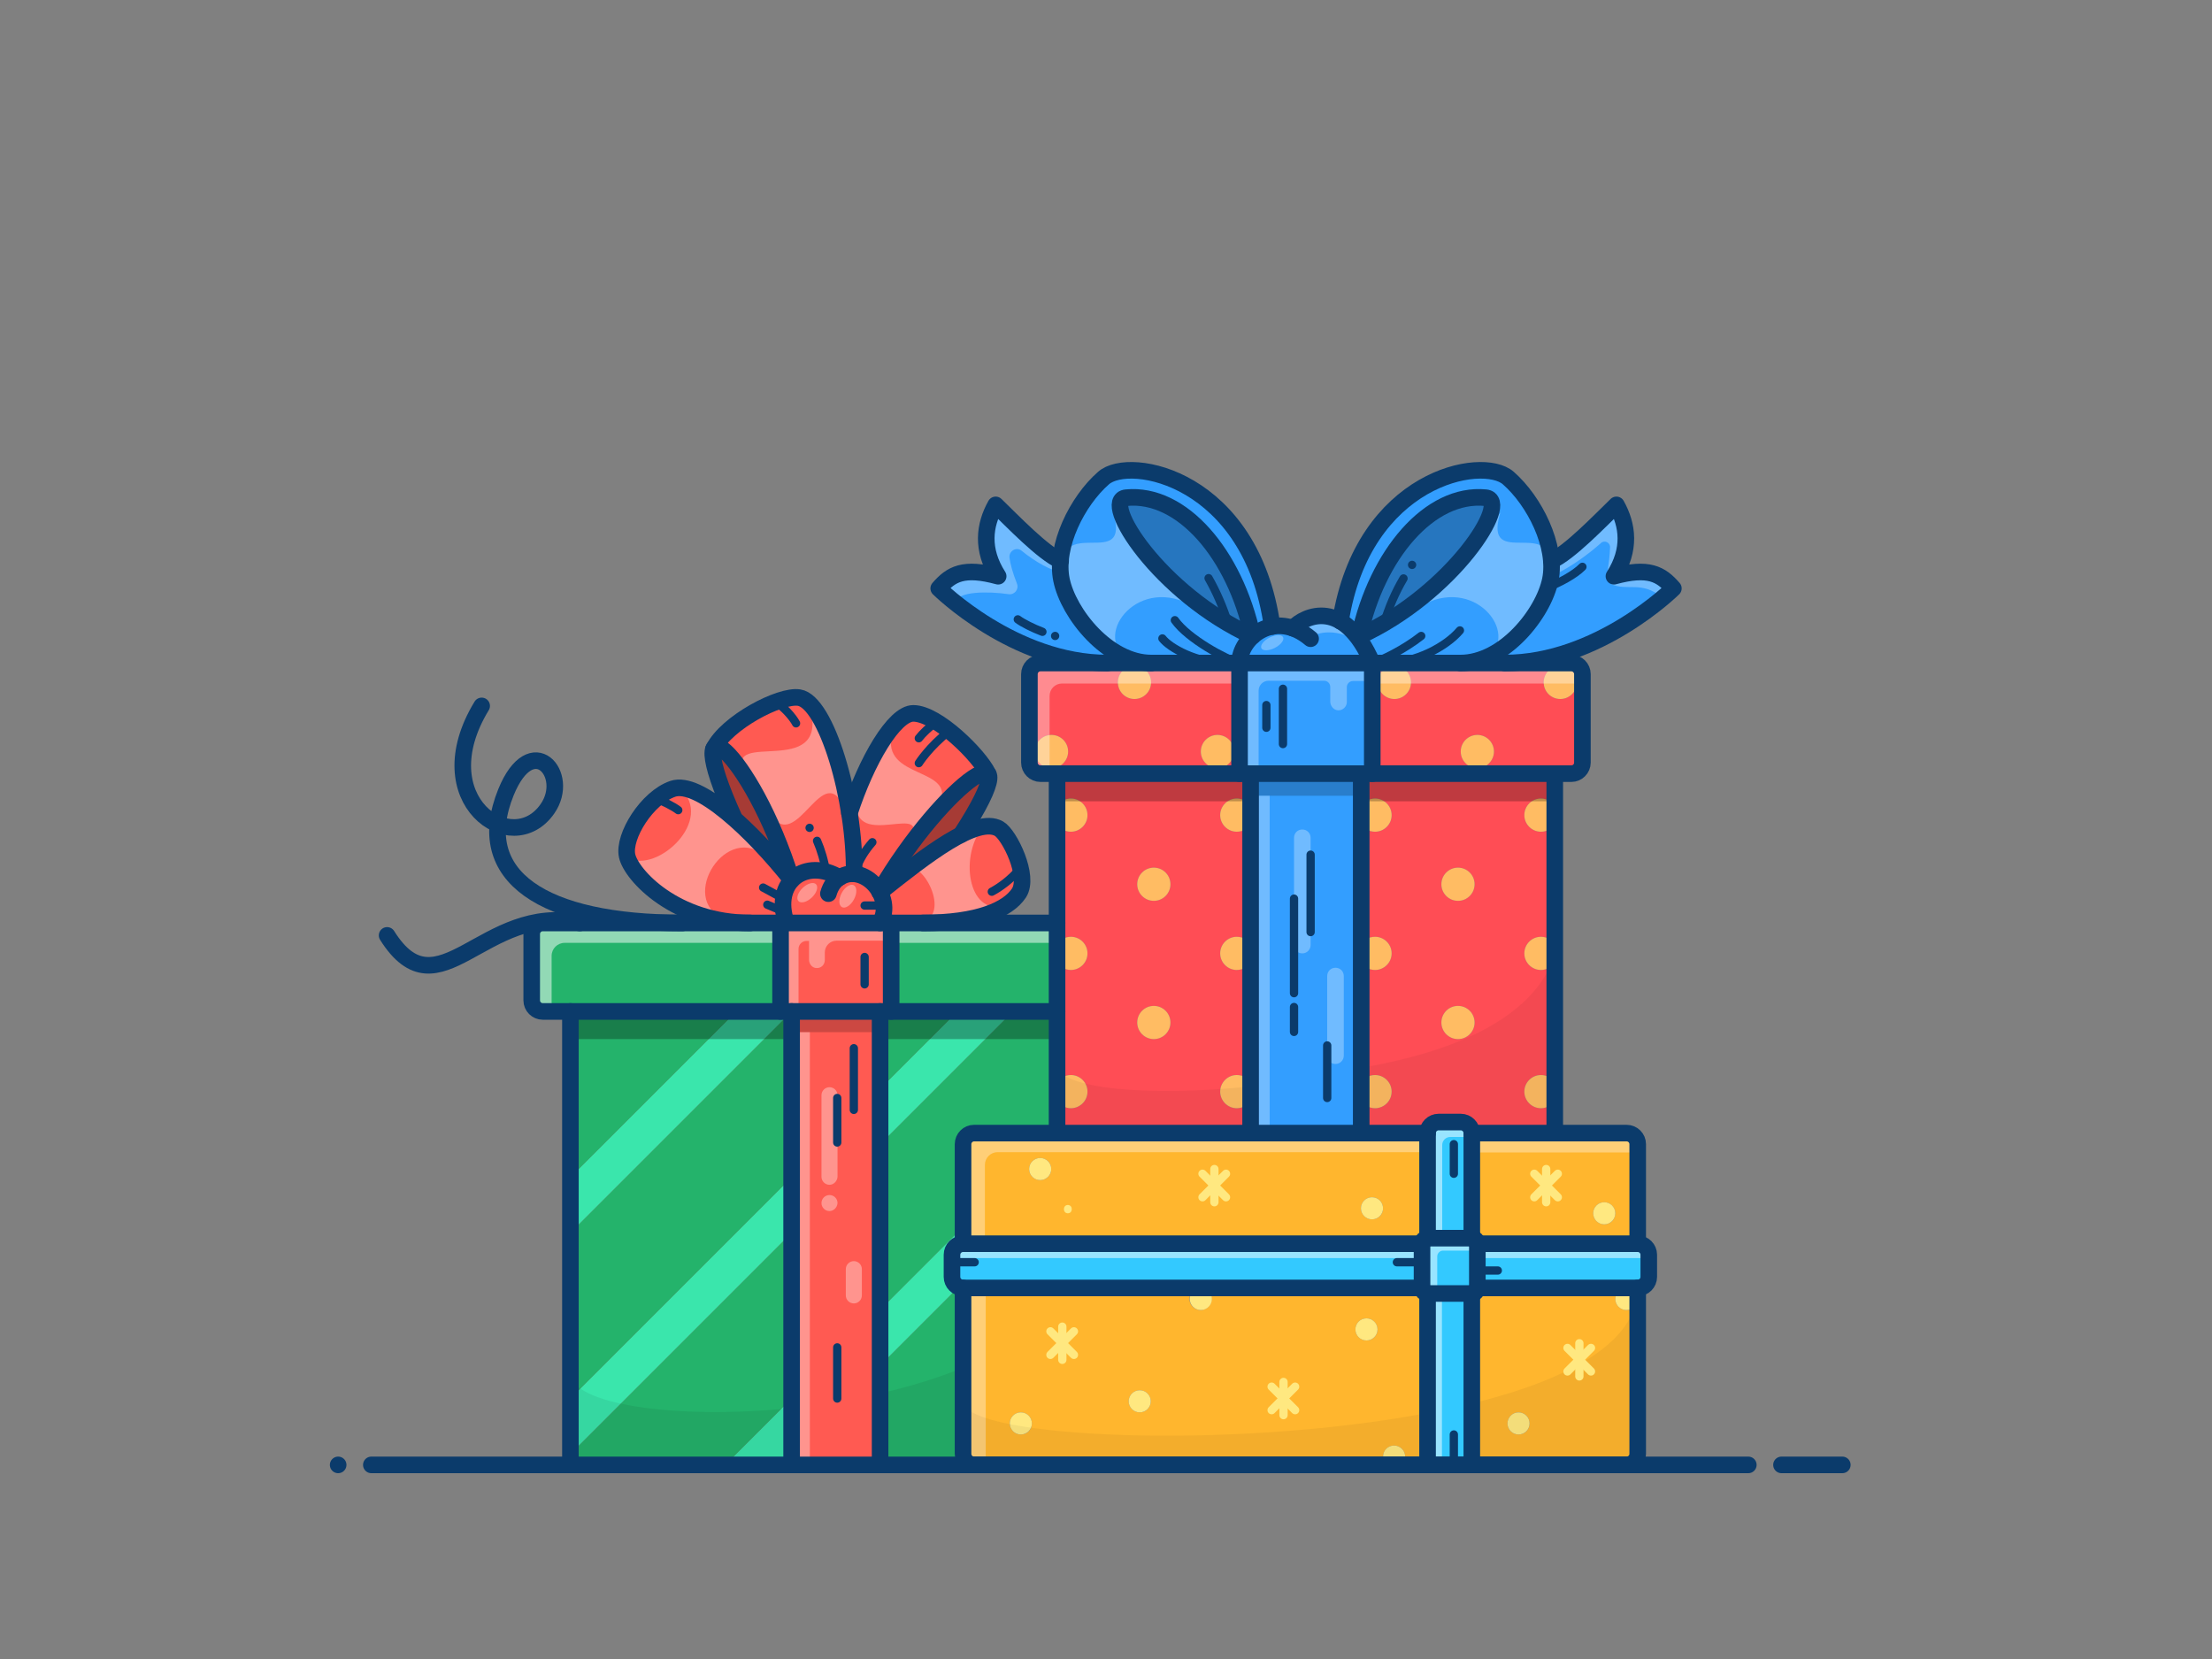 <?xml version="1.0" encoding="utf-8"?>
<!-- Generator: Adobe Illustrator 21.0.0, SVG Export Plug-In . SVG Version: 6.00 Build 0)  -->
<svg version="1.1" id="main" xmlns="http://www.w3.org/2000/svg" xmlns:xlink="http://www.w3.org/1999/xlink" x="0px" y="0px"
	 viewBox="0 0 800 600" style="enable-background:new 0 0 800 600;" xml:space="preserve">
<rect x="0" y="0" width="800" height="600" fill="#808080" stroke="none"/>
<style type="text/css">
	.st0{fill:#33C9FF;}
	.st1{fill:#339EFF;}
	.st2{fill:#FFB62E;}
	.st3{fill:#FFE880;}
	.st4{fill:#FF4D55;}
	.st5{fill:#FFBC63;}
	.st6{fill:#FFFFFF;}
	.st7{fill:#24B36B;}
	.st8{fill:#FF5A52;}
	.st9{fill:#3AE6AC;}
	.st10{opacity:0.35;}
	.st11{opacity:0.5;fill:#FFFFFF;}
	.st12{opacity:0.3;}
	.st13{opacity:0.2;}
	.st14{opacity:0.35;fill:#FFFFFF;}
	.st15{opacity:7.000000e-02;}
	.st16{opacity:5.000000e-02;}
	.st17{opacity:0.25;}
	.st18{opacity:0.3;fill:#FFFFFF;}
	.st19{fill:none;stroke:#0B3B6B;stroke-width:6;stroke-linecap:round;stroke-linejoin:round;stroke-miterlimit:10;}
	.st20{fill:none;stroke:#0B3B6B;stroke-width:3;stroke-linecap:round;stroke-linejoin:round;stroke-miterlimit:10;}
	.st21{opacity:0;}
	.st22{fill:none;stroke:#FFE880;stroke-width:3;stroke-linecap:round;stroke-linejoin:round;stroke-miterlimit:10;}
</style>
<g id="color">
	<g id="XMLID_1_">
		<g>
			<path class="st0" d="M534.3,459.5v-9.7h58c2.2,0,4,1.8,4,4v8c0,2.2-1.8,4-4,4h-4.1h-53.9V459.5z"/>
			<path class="st1" d="M560,212.3c0.3-0.9,0.5-1.8,0.7-2.6c0.5-2.2,0.6-4.5,0.4-6.9c6.5-2.9,17.3-14.2,23.5-20.2
				c4.1,7.3,5.3,16.1-0.9,25.8c12.5-3.4,17-0.8,21.5,4.4c0,0-27.2,27-61,27h-16C542.9,239.8,556.2,224.2,560,212.3z"/>
			<path class="st2" d="M592.3,469.8v56c0,2.2-1.8,4-4,4h-56v-62c1.1,0,2-0.9,2-2h53.9c-2.2,0-4,1.8-4,4c0,2.2,1.8,4,4,4
				C590.5,473.8,592.2,472,592.3,469.8L592.3,469.8z M553.2,514.8c0-2.2-1.8-4-4-4c-2.2,0-4,1.8-4,4s1.8,4,4,4
				C551.5,518.8,553.2,517,553.2,514.8z"/>
			<path class="st2" d="M592.3,465.8v4h-0.1c0-2.2-1.8-4-4-4H592.3z"/>
			<path class="st2" d="M592.3,413.8v36h-58c0-1.1-0.9-2-2-2v-38h30h26C590.5,409.8,592.3,411.6,592.3,413.8z M584.2,438.8
				c0-2.2-1.8-4-4-4c-2.2,0-4,1.8-4,4s1.8,4,4,4C582.5,442.8,584.2,441,584.2,438.8z"/>
			<circle class="st3" cx="588.2" cy="469.8" r="4"/>
			<circle class="st3" cx="580.2" cy="438.8" r="4"/>
			<path class="st4" d="M572.3,243.8v32c0,2.2-1.8,4-4,4h-6h-66v-40h5c0,0,0,0,0,0h26.8h16h24.2
				C570.5,239.8,572.3,241.6,572.3,243.8z M570.3,246.8c0-3.3-2.7-6-6-6s-6,2.7-6,6c0,3.3,2.7,6,6,6S570.3,250.1,570.3,246.8z
				 M540.3,271.8c0-3.3-2.7-6-6-6s-6,2.7-6,6s2.7,6,6,6S540.3,275.1,540.3,271.8z M510.3,246.8c0-3.3-2.7-6-6-6c-3.3,0-6,2.7-6,6
				c0,3.3,2.7,6,6,6C507.6,252.8,510.3,250.1,510.3,246.8z"/>
			<circle class="st5" cx="564.3" cy="246.8" r="6"/>
			<path class="st6" d="M562.3,291.5c0.6,1,1,2.1,1,3.3s-0.4,2.4-1,3.3V291.5z"/>
			<path class="st6" d="M562.3,341.5c0.6,1,1,2.1,1,3.3s-0.4,2.4-1,3.3V341.5z"/>
			<path class="st6" d="M562.3,391.5c0.6,1,1,2.1,1,3.3s-0.4,2.4-1,3.3V391.5z"/>
			<path class="st4" d="M562.3,398.1v11.7h-30c0-2.2-1.8-4-4-4h-8c-2.2,0-4,1.8-4,4h-24v-11.7c1.1,1.6,2.9,2.7,5,2.7
				c3.3,0,6-2.7,6-6s-2.7-6-6-6c-2.1,0-3.9,1.1-5,2.7v-43.4c1.1,1.6,2.9,2.7,5,2.7c3.3,0,6-2.7,6-6s-2.7-6-6-6c-2.1,0-3.9,1.1-5,2.7
				v-43.4c1.1,1.6,2.9,2.7,5,2.7c3.3,0,6-2.7,6-6s-2.7-6-6-6c-2.1,0-3.9,1.1-5,2.7v-11.7h4h66v11.7c-1.1-1.6-2.9-2.7-5-2.7
				c-3.3,0-6,2.7-6,6s2.7,6,6,6c2.1,0,3.9-1.1,5-2.7v43.4c-1.1-1.6-2.9-2.7-5-2.7c-3.3,0-6,2.7-6,6s2.7,6,6,6c2.1,0,3.9-1.1,5-2.7
				v43.4c-1.1-1.6-2.9-2.7-5-2.7c-3.3,0-6,2.7-6,6s2.7,6,6,6C559.4,400.8,561.3,399.7,562.3,398.1z M533.3,319.8c0-3.3-2.7-6-6-6
				s-6,2.7-6,6s2.7,6,6,6S533.3,323.1,533.3,319.8z M533.3,369.8c0-3.3-2.7-6-6-6s-6,2.7-6,6s2.7,6,6,6S533.3,373.1,533.3,369.8z"/>
			<path class="st5" d="M562.3,391.5v6.6c-1.1,1.6-2.9,2.7-5,2.7c-3.3,0-6-2.7-6-6s2.7-6,6-6C559.4,388.8,561.3,389.9,562.3,391.5z"
				/>
			<path class="st5" d="M562.3,341.5v6.6c-1.1,1.6-2.9,2.7-5,2.7c-3.3,0-6-2.7-6-6s2.7-6,6-6C559.4,338.8,561.3,339.9,562.3,341.5z"
				/>
			<path class="st5" d="M562.3,291.5v6.6c-1.1,1.6-2.9,2.7-5,2.7c-3.3,0-6-2.7-6-6s2.7-6,6-6C559.4,288.8,561.3,289.9,562.3,291.5z"
				/>
			<path class="st1" d="M496.3,239.8c-3.6-8.2-7.6-12.8-11.5-15.1c8.2-52,51.3-60.1,60.7-51.8c7.8,6.8,14.7,19,15.5,29.9
				c0.2,2.4,0.1,4.7-0.4,6.9c-0.2,0.8-0.4,1.7-0.7,2.6c-3.8,12-17.1,27.5-31.8,27.5h-26.8c0,0,0,0,0,0H496.3z M500.4,225.5
				c28.5-16.7,45.5-44.7,36.9-45.5c-20.2-2-39.3,20.5-45.7,50.1C494.7,228.8,497.6,227.2,500.4,225.5z"/>
			<circle class="st3" cx="549.2" cy="514.8" r="4"/>
			<circle class="st5" cx="534.3" cy="271.8" r="6"/>
			<path class="st1" d="M500.4,225.5c-2.8,1.7-5.8,3.2-8.8,4.6c6.3-29.6,25.5-52.1,45.7-50.1C546,180.9,529,208.9,500.4,225.5z"/>
			<path class="st0" d="M534.3,459.5v6.3c0,1.1-0.9,2-2,2h-16c-1.1,0-2-0.9-2-2v-9.3v-6.7c0-1.1,0.9-2,2-2h16c1.1,0,2,0.9,2,2V459.5
				z"/>
			<polygon class="st0" points="525.8,529.8 516.3,529.8 516.3,467.8 532.3,467.8 532.3,529.8 			"/>
			<path class="st0" d="M532.3,409.8v38h-16v-38c0-2.2,1.8-4,4-4h8C530.5,405.8,532.3,407.6,532.3,409.8z"/>
			<circle class="st5" cx="527.3" cy="319.8" r="6"/>
			<circle class="st5" cx="527.3" cy="369.8" r="6"/>
			<path class="st2" d="M516.3,467.8v62h-9.5c0.9-0.7,1.4-1.8,1.4-3c0-2.2-1.8-4-4-4c-2.2,0-4,1.8-4,4c0,1.2,0.5,2.3,1.4,3H352.3
				c-2.2,0-4-1.8-4-4v-60h85.4c-2,0.3-3.5,1.9-3.5,4c0,2.2,1.8,4,4,4c2.2,0,4-1.8,4-4c0-2-1.5-3.7-3.5-4h79.6
				C514.3,466.9,515.2,467.8,516.3,467.8z M498.2,480.8c0-2.2-1.8-4-4-4c-2.2,0-4,1.8-4,4s1.8,4,4,4
				C496.5,484.8,498.2,483,498.2,480.8z M416.2,506.8c0-2.2-1.8-4-4-4c-2.2,0-4,1.8-4,4s1.8,4,4,4
				C414.5,510.8,416.2,509,416.2,506.8z M373.2,514.8c0-2.2-1.8-4-4-4c-2.2,0-4,1.8-4,4s1.8,4,4,4
				C371.5,518.8,373.2,517,373.2,514.8z"/>
			<path class="st2" d="M516.3,409.8v38c-1.1,0-2,0.9-2,2h-166v-6v-30c0-2.2,1.8-4,4-4h30h70h40H516.3z M500.2,437c0-2.2-1.8-4-4-4
				c-2.2,0-4,1.8-4,4c0,2.2,1.8,4,4,4C498.5,441,500.2,439.2,500.2,437z M380.2,422.8c0-2.2-1.8-4-4-4c-2.2,0-4,1.8-4,4s1.8,4,4,4
				C378.5,426.8,380.2,425,380.2,422.8z"/>
			<path class="st0" d="M514.3,456.5v9.3h-79.6c-0.2,0-0.4,0-0.5,0c-0.2,0-0.4,0-0.5,0h-85.4c-0.6,0-1.1-0.1-1.6-0.4
				c-1.4-0.6-2.4-2-2.4-3.6v-8c0-2.2,1.8-4,4-4h166V456.5z"/>
			<circle class="st5" cx="504.3" cy="246.8" r="6"/>
			<path class="st3" d="M504.2,522.8c2.2,0,4,1.8,4,4c0,1.2-0.5,2.3-1.4,3h-5.2c-0.9-0.7-1.4-1.8-1.4-3
				C500.2,524.5,502,522.8,504.2,522.8z"/>
			<path class="st6" d="M501.6,529.8h5.2c-0.7,0.6-1.6,1-2.6,1C503.2,530.8,502.3,530.4,501.6,529.8z"/>
			<path class="st5" d="M497.3,288.8c3.3,0,6,2.7,6,6s-2.7,6-6,6c-2.1,0-3.9-1.1-5-2.7v-6.6C493.4,289.9,495.2,288.8,497.3,288.8z"
				/>
			<path class="st5" d="M497.3,338.8c3.3,0,6,2.7,6,6s-2.7,6-6,6c-2.1,0-3.9-1.1-5-2.7v-6.6C493.4,339.9,495.2,338.8,497.3,338.8z"
				/>
			<path class="st5" d="M497.3,388.8c3.3,0,6,2.7,6,6s-2.7,6-6,6c-2.1,0-3.9-1.1-5-2.7v-6.6C493.4,389.9,495.2,388.8,497.3,388.8z"
				/>
			<circle class="st3" cx="496.2" cy="437" r="4"/>
			<circle class="st3" cx="494.2" cy="480.8" r="4"/>
			<polygon class="st1" points="496.3,239.8 496.3,279.8 492.3,279.8 452.3,279.8 448.3,279.8 448.3,239.8 			"/>
			<path class="st1" d="M467.6,227.2c2.8-3,9.8-6.9,17.2-2.6c3.9,2.3,8,6.9,11.5,15.1h-48c0-3.4,1.8-7,4.7-9.6
				c1.9-1.8,4.4-3.1,7.1-3.6C462.5,226.1,465,226.3,467.6,227.2z"/>
			<path class="st1" d="M492.3,398.1v11.7h-40v-11.7c0.6-0.9,1-2.1,1-3.3s-0.4-2.4-1-3.3v-43.4c0.6-0.9,1-2.1,1-3.3s-0.4-2.4-1-3.3
				v-43.4c0.6-0.9,1-2.1,1-3.3s-0.4-2.4-1-3.3v-11.7h40v11.7c-0.6,1-1,2.1-1,3.3s0.4,2.4,1,3.3v43.4c-0.6,1-1,2.1-1,3.3
				s0.4,2.4,1,3.3v43.4c-0.6,1-1,2.1-1,3.3S491.7,397.1,492.3,398.1z"/>
			<path class="st6" d="M492.3,391.5v6.6c-0.6-0.9-1-2.1-1-3.3S491.7,392.4,492.3,391.5z"/>
			<path class="st6" d="M492.3,341.5v6.6c-0.6-0.9-1-2.1-1-3.3S491.7,342.4,492.3,341.5z"/>
			<path class="st6" d="M492.3,291.5v6.6c-0.6-0.9-1-2.1-1-3.3S491.7,292.4,492.3,291.5z"/>
			<path class="st1" d="M448.3,239.8h-4.9c0,0-0.1,0-0.1,0h-26.8c-15.8,0-30-18-32.5-30.1c-0.5-2.2-0.6-4.5-0.4-6.9
				c0.9-10.9,7.8-23.1,15.5-29.9c9.5-8.3,53.5,0,61,53.7c-2.8,0.5-5.2,1.8-7.1,3.6c-6.3-29.6-25.5-52.1-45.7-50.1
				c-8.7,0.9,8.4,28.9,36.9,45.5c2.8,1.7,5.8,3.2,8.8,4.6C450.1,232.8,448.3,236.4,448.3,239.8z"/>
			<path class="st6" d="M452.3,291.5c0.6,1,1,2.1,1,3.3s-0.4,2.4-1,3.3V291.5z"/>
			<path class="st6" d="M452.3,341.5c0.6,1,1,2.1,1,3.3s-0.4,2.4-1,3.3V341.5z"/>
			<path class="st6" d="M452.3,391.5c0.6,1,1,2.1,1,3.3s-0.4,2.4-1,3.3V391.5z"/>
			<path class="st4" d="M452.3,398.1v11.7h-70v-11.7c1.1,1.6,2.9,2.7,5,2.7c3.3,0,6-2.7,6-6s-2.7-6-6-6c-2.1,0-3.9,1.1-5,2.7v-25.7
				v-17.7c1.1,1.6,2.9,2.7,5,2.7c3.3,0,6-2.7,6-6s-2.7-6-6-6c-2.1,0-3.9,1.1-5,2.7v-7.7v-35.7c1.1,1.6,2.9,2.7,5,2.7
				c3.3,0,6-2.7,6-6s-2.7-6-6-6c-2.1,0-3.9,1.1-5,2.7v-11.7h66h4v11.7c-1.1-1.6-2.9-2.7-5-2.7c-3.3,0-6,2.7-6,6s2.7,6,6,6
				c2.1,0,3.9-1.1,5-2.7v43.4c-1.1-1.6-2.9-2.7-5-2.7c-3.3,0-6,2.7-6,6s2.7,6,6,6c2.1,0,3.9-1.1,5-2.7v43.4c-1.1-1.6-2.9-2.7-5-2.7
				c-3.3,0-6,2.7-6,6s2.7,6,6,6C449.4,400.8,451.3,399.7,452.3,398.1z M423.3,319.8c0-3.3-2.7-6-6-6c-3.3,0-6,2.7-6,6s2.7,6,6,6
				C420.6,325.8,423.3,323.1,423.3,319.8z M423.3,369.8c0-3.3-2.7-6-6-6c-3.3,0-6,2.7-6,6s2.7,6,6,6
				C420.6,375.8,423.3,373.1,423.3,369.8z"/>
			<path class="st5" d="M452.3,391.5v6.6c-1.1,1.6-2.9,2.7-5,2.7c-3.3,0-6-2.7-6-6s2.7-6,6-6C449.4,388.8,451.3,389.9,452.3,391.5z"
				/>
			<path class="st5" d="M452.3,341.5v6.6c-1.1,1.6-2.9,2.7-5,2.7c-3.3,0-6-2.7-6-6s2.7-6,6-6C449.4,338.8,451.3,339.9,452.3,341.5z"
				/>
			<path class="st5" d="M452.3,291.5v6.6c-1.1,1.6-2.9,2.7-5,2.7c-3.3,0-6-2.7-6-6s2.7-6,6-6C449.4,288.8,451.3,289.9,452.3,291.5z"
				/>
			<path class="st4" d="M448.3,239.8v40h-66h-6c-2.2,0-4-1.8-4-4v-32c0-2.2,1.8-4,4-4h24.2h16h26.8c0,0,0.1,0,0.1,0H448.3z
				 M446.3,271.8c0-3.3-2.7-6-6-6c-3.3,0-6,2.7-6,6s2.7,6,6,6C443.6,277.8,446.3,275.1,446.3,271.8z M416.3,246.8c0-3.3-2.7-6-6-6
				c-3.3,0-6,2.7-6,6c0,3.3,2.7,6,6,6C413.6,252.8,416.3,250.1,416.3,246.8z M386.3,271.8c0-3.3-2.7-6-6-6c-3.3,0-6,2.7-6,6
				s2.7,6,6,6C383.6,277.8,386.3,275.1,386.3,271.8z"/>
			<path class="st1" d="M444.2,225.5c-28.5-16.7-45.5-44.7-36.9-45.5c20.1-2,39.3,20.5,45.7,50.1C450,228.8,447,227.2,444.2,225.5z"
				/>
			<circle class="st5" cx="440.3" cy="271.8" r="6"/>
			<path class="st3" d="M434.8,465.8c2,0.3,3.5,1.9,3.5,4c0,2.2-1.8,4-4,4c-2.2,0-4-1.8-4-4c0-2,1.5-3.7,3.5-4H434.8z"/>
			<path class="st6" d="M434.8,465.8h-1.1c0.2,0,0.4,0,0.5,0C434.4,465.8,434.6,465.8,434.8,465.8z"/>
			<circle class="st5" cx="417.3" cy="319.8" r="6"/>
			<circle class="st5" cx="417.3" cy="369.8" r="6"/>
			<path class="st1" d="M416.5,239.8h-16c-33.8,0-61-27-61-27c4.5-5.2,9-7.8,21.5-4.4c-6.2-9.7-5-18.5-0.9-25.8
				c6.2,6,17,17.3,23.5,20.2c-0.2,2.4-0.1,4.7,0.4,6.9C386.5,221.8,400.7,239.8,416.5,239.8z"/>
			<circle class="st3" cx="412.2" cy="506.8" r="4"/>
			<circle class="st5" cx="410.3" cy="246.8" r="6"/>
			<path class="st5" d="M387.3,288.8c3.3,0,6,2.7,6,6s-2.7,6-6,6c-2.1,0-3.9-1.1-5-2.7v-6.6C383.4,289.9,385.2,288.8,387.3,288.8z"
				/>
			<path class="st5" d="M387.3,338.8c3.3,0,6,2.7,6,6s-2.7,6-6,6c-2.1,0-3.9-1.1-5-2.7v-6.6C383.4,339.9,385.2,338.8,387.3,338.8z"
				/>
			<path class="st5" d="M387.3,388.8c3.3,0,6,2.7,6,6s-2.7,6-6,6c-2.1,0-3.9-1.1-5-2.7v-6.6C383.4,389.9,385.2,388.8,387.3,388.8z"
				/>
			<circle class="st5" cx="380.3" cy="271.8" r="6"/>
			<path class="st7" d="M382.3,398.1v11.7h-30c-2.2,0-4,1.8-4,4v30l-30,30v-60l48-48h16v25.7c-0.6,1-1,2.1-1,3.3
				S381.7,397.1,382.3,398.1z"/>
			<path class="st6" d="M382.3,391.5v6.6c-0.6-0.9-1-2.1-1-3.3S381.7,392.4,382.3,391.5z"/>
			<path class="st7" d="M382.3,348.1v17.7h-16h-20h-24v-32h11.5h48.5v7.7c-0.6,1-1,2.1-1,3.3S381.7,347.1,382.3,348.1z"/>
			<path class="st6" d="M382.3,341.5v6.6c-0.6-0.9-1-2.1-1-3.3S381.7,342.4,382.3,341.5z"/>
			<path class="st6" d="M382.3,291.5v6.6c-0.6-0.9-1-2.1-1-3.3S381.7,292.4,382.3,291.5z"/>
			<circle class="st3" cx="376.2" cy="422.8" r="4"/>
			<circle class="st3" cx="369.2" cy="514.8" r="4"/>
			<path class="st8" d="M369.1,313.9c0.8,3.5,0.9,6.9-0.6,9.1c-4,6-14.8,10.8-34.7,10.8h-11.5h-4c2.1-3.7,1.7-7.8-0.1-11.1
				c10.2-8.1,20.8-16.5,29.4-20.8c5.7-2.9,10.5-4,13.6-2.2C363.8,301,367.6,307.7,369.1,313.9z"/>
			<polygon class="st9" points="366.3,365.8 318.3,413.8 318.3,393.8 346.3,365.8 			"/>
			<path class="st8" d="M357.3,279.8c1.6,1.6-0.9,8.4-9.7,22l0,0.1c-8.6,4.3-19.3,12.7-29.4,20.8c0-0.1-0.1-0.1-0.1-0.2
				C333.9,295.5,354.1,276.5,357.3,279.8L357.3,279.8z"/>
			<path class="st8" d="M343.4,264.3c6.3,5,12.2,11.8,14,15.5c-3.2-3.3-23.5,15.7-39.2,42.7c-2-3.5-5.5-6.2-9.2-6.5
				c0.1-7-0.5-14.5-1.7-21.9c6.2-19.1,16.2-36.1,23.1-36.1c2.4,0,5.4,1.2,8.4,3.1C340.2,262,341.8,263.1,343.4,264.3z"/>
			<path class="st7" d="M352.3,529.8h-34v-36l28.4-28.4c0.5,0.2,1.1,0.4,1.6,0.4v60C348.3,528,350.1,529.8,352.3,529.8z"/>
			<path class="st9" d="M348.3,443.8v6c-2.2,0-4,1.8-4,4v8c0,1.6,1,3,2.4,3.6l-28.4,28.4v-20L348.3,443.8z"/>
			<polygon class="st7" points="346.3,365.8 318.3,393.8 318.3,365.8 322.3,365.8 			"/>
			<polygon class="st8" points="322.3,333.8 322.3,365.8 318.3,365.8 286.3,365.8 282.3,365.8 282.3,333.8 284.4,333.8 318.3,333.8 
							"/>
			<path class="st8" d="M303.6,317.4c1.7-1.1,3.5-1.5,5.3-1.4c3.7,0.3,7.3,2.9,9.2,6.5c0,0.1,0.1,0.1,0.1,0.2
				c1.8,3.3,2.2,7.5,0.1,11.1h-33.9c-2.3-6.7-1.1-12.1,1.9-15.5c2.9-3.1,7.5-4.4,12.4-3.1v0C300.3,315.7,302,316.4,303.6,317.4z"/>
			<polygon class="st8" points="318.3,493.8 318.3,529.8 286.3,529.8 286.3,505.8 286.3,445.8 286.3,425.8 286.3,365.8 318.3,365.8 
				318.3,393.8 318.3,413.8 318.3,473.8 			"/>
			<path class="st8" d="M298.7,315.3c-4.9-1.3-9.5-0.1-12.4,3.1c-9.7-31.3-25.1-51.7-28-47.8c5-9.4,23.9-19.2,30.7-18.2
				c7.3,1.1,14.9,20.7,18.2,41.8c1.2,7.4,1.8,14.9,1.7,21.9c-1.8-0.1-3.6,0.3-5.3,1.4C302,316.4,300.3,315.7,298.7,315.3
				L298.7,315.3z"/>
			<polygon class="st9" points="286.3,505.8 286.3,529.8 262.3,529.8 			"/>
			<polygon class="st7" points="286.3,445.8 286.3,505.8 262.3,529.8 206.3,529.8 206.3,525.8 			"/>
			<polygon class="st9" points="286.3,425.8 286.3,445.8 206.3,525.8 206.3,505.8 			"/>
			<polygon class="st7" points="286.3,365.8 286.3,425.8 206.3,505.8 206.3,445.8 			"/>
			<polygon class="st9" points="286.3,365.8 206.3,445.8 206.3,425.8 266.3,365.8 282.3,365.8 			"/>
			<path class="st8" d="M237.2,288.9c1.9-1.6,4-2.9,6.1-3.6c5.2-1.8,13.6,3.1,22.4,10.9c7,6.2,14.3,14.1,20.6,22.1
				c-3.1,3.3-4.3,8.7-1.9,15.5h-2.1h-11c-27,0-43-17.3-44.5-24.3C225.7,304.1,230.6,294.5,237.2,288.9z"/>
			<path class="st7" d="M282.3,333.8v32h-16h-60h-10c-2.2,0-4-1.8-4-4v-24c0-2.2,1.8-4,4-4h13.3h61.7H282.3z"/>
			<polygon class="st7" points="266.3,365.8 206.3,425.8 206.3,365.8 			"/>
			<path class="st8" d="M258.3,270.5L258.3,270.5c2.9-3.9,18.3,16.5,28,47.8c-6.3-7.9-13.6-15.9-20.6-22.1
				C258.6,280.5,256.9,272.5,258.3,270.5z"/>
		</g>
		<g>
		</g>
	</g>
</g>
<g id="shadows">
	<path class="st10" d="M282.3,309.7c-4.1-23.4-22.4-39.5-22.4-39.5C257.2,289.6,271.9,303.1,282.3,309.7z"/>
	<path class="st10" d="M324.5,314.6c9.2-21.9,30.7-33.5,30.7-33.5C353.5,300.7,336.1,310.6,324.5,314.6z"/>
	<g class="st10">
		<ellipse transform="matrix(0.477 -0.879 0.879 0.477 -124.412 439.07)" class="st6" cx="306.6" cy="324" rx="4.5" ry="2.5"/>
		
			<ellipse transform="matrix(0.724 -0.69 0.69 0.724 -141.972 290.705)" class="st6" cx="291.9" cy="322.6" rx="4.4" ry="2.4"/>
		<path class="st6" d="M227.1,310.3c10.7,5.7,31.6-13.8,18.8-25.3c10.9,2.8,30.1,24,30.1,24c-14.5-11.1-31.7,18.2-12.4,24
			C243.8,328.6,227.1,310.3,227.1,310.3z"/>
		<path class="st6" d="M269.2,278.9c-7-14.9,29.6,2.6,24.1-21.8c8.2,10,10.9,32.8,10.9,32.8c-8.1-13.4-17.8,23.2-27.4,1
			C272.4,285.2,269.2,278.9,269.2,278.9z"/>
		<path class="st6" d="M309.8,289.9c-1.5,18.3,28.1-1.1,18.8,14.7c13.6-18.6,11.2-13.7,11.2-13.7c6.3-13.7-21.3-8.8-17.2-25.5
			C309,275.9,309.8,289.9,309.8,289.9z"/>
		<path class="st6" d="M329.5,313.9c6.4,0.1,15.7,21.4-0.6,19.9c16.7,0,35.4-6.6,35.4-6.6c-13.8,5.2-17.6-16.7-9.1-27.8
			C344.7,301,329.5,313.9,329.5,313.9z"/>
	</g>
	<path class="st11" d="M199.5,366.8v-21.1c0-2.6,2.1-4.7,4.7-4.7h79.2v-7.1h-89.5v32.9H199.5z"/>
	<rect x="321.9" y="333.9" class="st11" width="61.1" height="7.1"/>
	<rect x="206.3" y="365.8" class="st12" width="81" height="10"/>
	<rect x="318.1" y="365.8" class="st12" width="64.9" height="10"/>
	<rect x="287.3" y="367.3" class="st13" width="31" height="6"/>
	<rect x="285.8" y="373.3" class="st14" width="7.1" height="157.5"/>
	<path class="st15" d="M285.8,509.3v21.5h-79.5v-34.2C206.3,507.8,243.8,513.5,285.8,509.3z"/>
	<path class="st15" d="M349.4,494.2v36.5h-31.3V504C329,501.5,339.6,498.3,349.4,494.2z"/>
	<path class="st14" d="M300,428.5L300,428.5c-1.6,0-2.9-1.3-2.9-2.9v-29.5c0-1.6,1.3-2.9,2.9-2.9l0,0c1.6,0,2.9,1.3,2.9,2.9v29.5
		C302.8,427.2,301.5,428.5,300,428.5z"/>
	<path class="st14" d="M308.8,471.4L308.8,471.4c-1.6,0-2.9-1.3-2.9-2.9V459c0-1.6,1.3-2.9,2.9-2.9l0,0c1.6,0,2.9,1.3,2.9,2.9v9.5
		C311.7,470.1,310.4,471.4,308.8,471.4z"/>
	<path class="st14" d="M300,438L300,438c-1.6,0-2.9-1.3-2.9-2.9l0,0c0-1.6,1.3-2.9,2.9-2.9l0,0c1.6,0,2.9,1.3,2.9,2.9l0,0
		C302.8,436.7,301.5,438,300,438z"/>
	<path class="st14" d="M321.9,333.9h-38.6l-1,30.9l6.5-1v-20.6c0-1.6,1.3-2.9,2.9-2.9h0.9v6.8c0,1.6,1.2,3,2.7,3
		c1.7,0.1,3-1.2,3-2.9v-2.7c0-2.4,1.9-4.3,4.3-4.3h19.2V333.9z"/>
	<path class="st14" d="M356.2,447.8v-26.5c0-2.5,2-4.6,4.6-4.6h155.5v-5.9H349.4v39L356.2,447.8z"/>
	<rect x="348.3" y="463.8" class="st14" width="8.2" height="64"/>
	<g>
		<g>
			<path class="st3" d="M386.2,438.8c1.9,0,1.9-3,0-3C384.3,435.8,384.3,438.8,386.2,438.8L386.2,438.8z"/>
		</g>
	</g>
	<rect x="532.2" y="409.8" class="st14" width="59" height="7"/>
	<path class="st16" d="M516.3,511v19H349.4l-1.1-22.9C350.1,520.1,445.4,524.5,516.3,511z"/>
	<path class="st16" d="M592.3,465.8c0,30.7,0,64.2,0,64.2h-58v-22.9C567.8,498.6,592.3,485.2,592.3,465.8z"/>
	<rect x="346.3" y="448.8" class="st11" width="168" height="6.2"/>
	<rect x="534.3" y="448.8" class="st11" width="61" height="6.2"/>
	<path class="st11" d="M521.6,445.8v-31.7c0-1.6,1.3-2.9,2.9-2.9h8.2l-2-4.5l-13.4,1.3v39L521.6,445.8z"/>
	<rect x="516.3" y="467.8" class="st11" width="5.2" height="63"/>
	<path class="st11" d="M519.8,465.4v-11c0-1.1,0.9-2.1,2.1-2.1h12.5l-2-3.9l-19.2-1l1.3,19.1L519.8,465.4z"/>
	<rect x="382.3" y="280.8" class="st17" width="70.7" height="9"/>
	<rect x="493" y="280.8" class="st17" width="70.7" height="9"/>
	<rect x="453" y="278.8" class="st13" width="39.7" height="9"/>
	<path class="st16" d="M453.3,392.8v17H383l-1.7-19.5l1-5.2C382.3,393.7,415.4,396.9,453.3,392.8z"/>
	<path class="st16" d="M564.3,332.9c0,48.1,0,76.9,0,76.9h-31.7l-2-3.1l-13.4,1.3l-9.7,1.8h-15.3v-23.6
		C539.6,378.1,564.3,359.7,564.3,332.9z"/>
	<path class="st14" d="M379.6,280.4v-28.7c0-2.5,2-4.5,4.5-4.5H448v-6.4h-73.6v38L379.6,280.4z"/>
	<path class="st14" d="M498.2,247.2H572v-6.4h-75.6C496.3,240.8,495.7,247.2,498.2,247.2z"/>
	<g class="st12">
		<polygon class="st6" points="459.2,287.8 459.2,409.8 452,409.8 452,286.8 453,286.8 453,287.8 		"/>
		<path class="st6" d="M471,344.8L471,344.8c-1.7,0-3-1.3-3-3V303c0-1.7,1.3-3,3-3l0,0c1.7,0,3,1.3,3,3v38.8
			C474,343.4,472.7,344.8,471,344.8z"/>
		<path class="st6" d="M483,384.8L483,384.8c-1.7,0-3-1.3-3-3V353c0-1.7,1.3-3,3-3l0,0c1.7,0,3,1.3,3,3v28.8
			C486,383.4,484.7,384.8,483,384.8z"/>
		<path class="st6" d="M496,239h-9h-6h-29v0.8h-4v40h7.2v-30c0-2,1.6-3.6,3.6-3.6h20.1c1.2,0,2.2,1,2.2,2.2v5.3
			c0,1.6,1.2,3.1,2.8,3.2c1.7,0.1,3.2-1.3,3.2-3v-5.4c0-1.2,1-2.2,2.2-2.2h6.8V239z"/>
	</g>
	
		<ellipse transform="matrix(0.89 -0.456 0.456 0.89 -55.435 235.235)" class="st18" cx="460.1" cy="232.6" rx="4.4" ry="2.1"/>
	<path class="st18" d="M474.5,230.1c4.8-2.5,12.3-1.8,18.6,3.4c-13.7-16.7-24.2-6.5-24.2-6.5L474.5,230.1z"/>
	<path class="st17" d="M451.2,226.3c-5-39.5-32.9-44.5-39-45.2c-6.7-1.7-6.7,0-6.7,0l4.6,14.3l21.1,21.1l16.8,11.1L451.2,226.3z"/>
	<path class="st17" d="M495.4,226.3c5-39.5,32.9-44.5,39-45.2c6.7-1.7,6.7,0,6.7,0l-4.6,14.3l-21.1,21.1l-16.8,11.1L495.4,226.3z"/>
	<path class="st18" d="M407.4,237.9c-12.2-8.7,4.7-30.4,24.5-18.4c-21.5-21.2-23.9-26.8-29.3-34.1c6.6,21.9-21.3-0.4-18,22.6
		C386.9,224.5,407.4,237.9,407.4,237.9z"/>
	<path class="st18" d="M345.9,217.9c-0.1-4.1,11.6-4.1,18.9-3c2.1,0.3,3.8-1.8,3-3.8c-1.6-4.1-2.4-7.1-2.7-9.4
		c-0.3-2.4,2.5-4.1,4.4-2.5c5,4.1,10.8,7.2,14.1,7.7c-0.3-3.3-1.9-4-1.9-4l-22.6-21.5c0,0-8,5.3,1.2,24.1c-8-1.2-19.2-0.7-21.8,6.1
		C341.2,214.1,345.9,217.9,345.9,217.9z"/>
	<path class="st18" d="M537.8,237.9c12.2-8.7-4.7-30.4-24.5-18.4c21.5-21.2,23.9-26.8,29.3-34.1c-6.6,21.9,21.3-0.4,18,22.6
		C558.3,224.5,537.8,237.9,537.8,237.9z"/>
	<path class="st18" d="M563.1,207.4c5.6-2.7,11.9-7.4,15.9-11c1.3-1.2,3.4-0.2,3.3,1.6c-0.2,5.4-1.3,10.7-1.3,10.7s13.5-10,4-25.1
		c-12.3,8.1-22,19-22,19V207.4z"/>
	<path class="st18" d="M582.6,211.2c6.1,2.8,11-1.4,18.7,5C611,205,587.6,205,582.6,211.2z"/>
</g>
<g id="lines">
	<line class="st19" x1="632.3" y1="529.8" x2="134.3" y2="529.8"/>
	<line class="st19" x1="666.3" y1="529.8" x2="644.3" y2="529.8"/>
	<line class="st19" x1="122.3" y1="529.8" x2="122.3" y2="529.8"/>
	<path class="st19" d="M532.3,409.8h56c2.2,0,4,1.8,4,4v36"/>
	<path class="st19" d="M348.3,449.8v-36c0-2.2,1.8-4,4-4h164"/>
	<path class="st19" d="M592.3,465.8v60c0,2.2-1.8,4-4,4h-236c-2.2,0-4-1.8-4-4v-60"/>
	<line class="st19" x1="516.3" y1="529.8" x2="516.3" y2="467.8"/>
	<path class="st19" d="M516.3,447.8v-38c0-2.2,1.8-4,4-4h8c2.2,0,4,1.8,4,4v38"/>
	<line class="st19" x1="532.3" y1="529.8" x2="532.3" y2="467.8"/>
	<path class="st19" d="M514.3,465.8h-166c-2.2,0-4-1.8-4-4v-8c0-2.2,1.8-4,4-4h166"/>
	<path class="st19" d="M534.3,449.8h58c2.2,0,4,1.8,4,4v8c0,2.2-1.8,4-4,4h-58"/>
	<path class="st19" d="M532.3,467.8h-16c-1.1,0-2-0.9-2-2v-16c0-1.1,0.9-2,2-2h16c1.1,0,2,0.9,2,2v16
		C534.3,466.9,533.4,467.8,532.3,467.8z"/>
	<path class="st19" d="M568.3,239.8h-192c-2.2,0-4,1.8-4,4v32c0,2.2,1.8,4,4,4h192c2.2,0,4-1.8,4-4v-32
		C572.3,241.6,570.5,239.8,568.3,239.8z"/>
	<line class="st19" x1="382.3" y1="279.8" x2="382.3" y2="409.8"/>
	<line class="st19" x1="562.3" y1="279.8" x2="562.3" y2="409.8"/>
	<path class="st19" d="M496.3,279.8v-40c-10.3-23.8-24.5-17.2-28.7-12.6"/>
	<line class="st19" x1="452.3" y1="279.8" x2="452.3" y2="409.8"/>
	<line class="st19" x1="492.3" y1="279.8" x2="492.3" y2="409.8"/>
	<path class="st19" d="M474,231c-13-11-25.7-0.3-25.7,8.8v40"/>
	<path class="st19" d="M453,230.1c-6.4-29.6-25.5-52.1-45.7-50.1C397.8,180.9,419.3,214.7,453,230.1z"/>
	<path class="st19" d="M400.5,239.8c-33.8,0-61-27-61-27c4.5-5.2,9-7.8,21.5-4.4c-6.2-9.7-5-18.5-0.9-25.8c6.2,6,17,17.3,23.5,20.2"
		/>
	<path class="st20" d="M424.9,224.3c4.8,6.8,18.6,14.2,23.4,15.5"/>
	<path class="st20" d="M420.4,230.9c2.6,3.4,12.4,8.9,23,8.9"/>
	<path class="st20" d="M444.2,225.5c-1.9-6-4.3-11.5-7.1-16.4"/>
	<path class="st19" d="M460.1,226.6c-7.5-53.7-51.5-62.1-61-53.7c-9.5,8.3-17.7,24.7-15.2,36.8c2.5,12.2,16.7,30.1,32.5,30.1"/>
	<path class="st19" d="M491.6,230.1c6.4-29.6,25.5-52.1,45.7-50.1C546.9,180.9,525.3,214.7,491.6,230.1z"/>
	<path class="st19" d="M544.2,239.8c33.8,0,61-27,61-27c-4.5-5.2-9-7.8-21.5-4.4c6.2-9.7,5-18.5,0.9-25.8c-6.2,6-17,17.3-23.5,20.2"
		/>
	<path class="st20" d="M496.3,239.8c3.5-1,11.6-5,17.7-9.8"/>
	<path class="st20" d="M528,228c-5,5.9-16.1,11.8-26.7,11.8"/>
	<line class="st20" x1="510.7" y1="204.3" x2="510.7" y2="204.3"/>
	<path class="st20" d="M507.6,209.2c-2.9,4.9-5.3,10.4-7.1,16.4"/>
	<path class="st19" d="M484.8,224.7c8.2-52,51.3-60.1,60.7-51.8c9.5,8.3,17.7,24.7,15.2,36.8c-2.5,12.2-16.7,30.1-32.5,30.1"/>
	<path class="st19" d="M382.3,365.8h-186c-2.2,0-4-1.8-4-4v-24c0-2.2,1.8-4,4-4h186"/>
	<line class="st19" x1="206.3" y1="365.8" x2="206.3" y2="529.8"/>
	<line class="st19" x1="322.3" y1="333.8" x2="322.3" y2="365.8"/>
	<line class="st19" x1="282.3" y1="333.8" x2="282.3" y2="365.8"/>
	<line class="st19" x1="286.3" y1="529.8" x2="286.3" y2="365.8"/>
	<line class="st19" x1="318.3" y1="529.8" x2="318.3" y2="365.8"/>
	<path class="st19" d="M318.3,333.8c5.5-9.5-6-22-14.7-16.4c-1.8,1.1-3.2,3-4,5.8"/>
	<path class="st19" d="M303.6,317.4c-12-7.3-24.4,1.3-19.2,16.4"/>
	<path class="st19" d="M271.3,333.8c-27,0-43-17.3-44.5-24.3s7.2-21,16.5-24.2c9.3-3.2,28.7,15,43,33
		c-14.6-47.1-42.1-69.3-20.6-22.1"/>
	<path class="st19" d="M308.9,316c0.4-27-10.1-62.2-19.9-63.7c-6.9-1.1-26.2,9-30.9,18.5"/>
	<path class="st19" d="M318.2,322.7c16.9-13.5,35-27.6,43.1-23c3.8,2.2,11.2,17.3,7.2,23.3c-4,6-14.8,10.8-34.7,10.8"/>
	<path class="st19" d="M318.1,322.5c23.3-40,56.6-62.5,29.5-20.7"/>
	<path class="st19" d="M307.2,294.1c6.2-19.1,16.2-36.1,23.1-36.1c8.7,0,24,15.4,27,21.8"/>
	<path class="st19" d="M246.8,333.8c-50.4,0-76.2-16.8-63.8-47.3c9.3-22.8,23.6-6.4,15,6c-12.8,18.5-44.5-3.2-23.8-37.2"/>
	<path class="st19" d="M209.7,333.8c-34.8-7.5-51,34.2-69.7,4.5"/>
	<g class="st21">
		<line class="st20" x1="266.3" y1="365.8" x2="206.3" y2="425.8"/>
		<line class="st20" x1="286.3" y1="365.8" x2="206.3" y2="445.8"/>
		<line class="st20" x1="286.3" y1="425.8" x2="206.3" y2="505.8"/>
		<line class="st20" x1="346.3" y1="365.8" x2="318.3" y2="393.8"/>
		<line class="st20" x1="286.3" y1="445.8" x2="206.3" y2="525.8"/>
		<line class="st20" x1="366.3" y1="365.8" x2="318.3" y2="413.8"/>
		<line class="st20" x1="286.3" y1="505.8" x2="262.3" y2="529.8"/>
		<line class="st20" x1="348.3" y1="443.8" x2="318.3" y2="473.8"/>
		<line class="st20" x1="346.7" y1="465.4" x2="318.3" y2="493.8"/>
	</g>
	<g class="st21">
		<circle class="st20" cx="527.3" cy="319.8" r="6"/>
		<circle class="st20" cx="527.3" cy="369.8" r="6"/>
		<circle class="st20" cx="557.3" cy="294.8" r="6"/>
		<circle class="st20" cx="557.3" cy="344.8" r="6"/>
		<circle class="st20" cx="557.3" cy="394.8" r="6"/>
		<circle class="st20" cx="497.3" cy="294.8" r="6"/>
		<circle class="st20" cx="497.3" cy="344.8" r="6"/>
		<circle class="st20" cx="497.3" cy="394.8" r="6"/>
		<circle class="st20" cx="417.3" cy="319.8" r="6"/>
		<circle class="st20" cx="417.3" cy="369.8" r="6"/>
		<circle class="st20" cx="447.3" cy="294.8" r="6"/>
		<circle class="st20" cx="447.3" cy="344.8" r="6"/>
		<circle class="st20" cx="447.3" cy="394.8" r="6"/>
		<circle class="st20" cx="387.3" cy="294.8" r="6"/>
		<circle class="st20" cx="387.3" cy="344.8" r="6"/>
		<circle class="st20" cx="387.3" cy="394.8" r="6"/>
		<circle class="st20" cx="410.3" cy="246.8" r="6"/>
		<circle class="st20" cx="440.3" cy="271.8" r="6"/>
		<circle class="st20" cx="380.3" cy="271.8" r="6"/>
		<circle class="st20" cx="534.3" cy="271.8" r="6"/>
		<circle class="st20" cx="504.3" cy="246.8" r="6"/>
		<circle class="st20" cx="564.3" cy="246.8" r="6"/>
	</g>
	<line class="st20" x1="458" y1="255" x2="458" y2="263.2"/>
	<line class="st20" x1="464" y1="249.1" x2="464" y2="269.1"/>
	<line class="st20" x1="468" y1="373.2" x2="468" y2="364.2"/>
	<line class="st20" x1="468" y1="359.2" x2="468" y2="325"/>
	<line class="st20" x1="474" y1="309.1" x2="474" y2="337.1"/>
	<line class="st20" x1="480" y1="378.1" x2="480" y2="397.1"/>
	<path class="st20" d="M332.3,276c0,0,3.7-5.9,11.1-11.7"/>
	<path class="st20" d="M332.3,267c1.3-1.7,3.7-4,6.4-6"/>
	<path class="st20" d="M315.5,304.6c-2.5,2.9-4.5,5.7-6.6,11.4"/>
	<path class="st20" d="M295.5,304.1c1.4,3.2,2.7,7.5,3.2,11.2"/>
	<line class="st20" x1="292.8" y1="299.4" x2="292.8" y2="299.4"/>
	<path class="st20" d="M280.4,254c2.5,1,6.4,5.4,7.5,7.6"/>
	<line class="st20" x1="276" y1="321" x2="283.2" y2="324.9"/>
	<line class="st20" x1="277.5" y1="327.2" x2="282.3" y2="329.2"/>
	<path class="st20" d="M358.7,322.5c2.8-1.5,7-4.4,10.4-8.6"/>
	<path class="st20" d="M245.3,293c-1.5-1.2-6.1-3.6-8.1-4.1"/>
	<line class="st20" x1="312.7" y1="327.5" x2="319.7" y2="327.5"/>
	<line class="st20" x1="312.7" y1="346.1" x2="312.7" y2="356"/>
	<line class="st20" x1="308.8" y1="379.1" x2="308.8" y2="401.4"/>
	<line class="st20" x1="302.8" y1="397.1" x2="302.8" y2="413.2"/>
	<line class="st20" x1="302.8" y1="487.3" x2="302.8" y2="505.8"/>
	<line class="st20" x1="381.6" y1="230" x2="381.6" y2="230"/>
	<path class="st20" d="M368.1,224c1.7,1.3,5.5,3.2,8.9,4.5"/>
	<path class="st20" d="M572.3,205c-2.7,2.8-8.7,6-12.4,7.3"/>
	<g>
		<g>
			<line class="st22" x1="459.9" y1="510" x2="468.4" y2="501.5"/>
			<line class="st22" x1="459.9" y1="501.5" x2="468.4" y2="510"/>
			<line class="st22" x1="464.2" y1="499.8" x2="464.2" y2="511.8"/>
		</g>
		<g>
			<line class="st22" x1="379.9" y1="490" x2="388.4" y2="481.5"/>
			<line class="st22" x1="379.9" y1="481.5" x2="388.4" y2="490"/>
			<line class="st22" x1="384.2" y1="479.8" x2="384.2" y2="491.8"/>
		</g>
		<g>
			<line class="st22" x1="434.9" y1="433" x2="443.4" y2="424.5"/>
			<line class="st22" x1="434.9" y1="424.5" x2="443.4" y2="433"/>
			<line class="st22" x1="439.2" y1="422.8" x2="439.2" y2="434.8"/>
		</g>
		<g>
			<line class="st22" x1="554.9" y1="433" x2="563.4" y2="424.5"/>
			<line class="st22" x1="554.9" y1="424.5" x2="563.4" y2="433"/>
			<line class="st22" x1="559.2" y1="422.8" x2="559.2" y2="434.8"/>
		</g>
		<g>
			<line class="st22" x1="566.9" y1="496" x2="575.4" y2="487.5"/>
			<line class="st22" x1="566.9" y1="487.5" x2="575.4" y2="496"/>
			<line class="st22" x1="571.2" y1="485.8" x2="571.2" y2="497.8"/>
		</g>
	</g>
	<g class="st21">
		<circle class="st20" cx="412.2" cy="506.8" r="4"/>
		<circle class="st20" cx="369.2" cy="514.8" r="4"/>
		<circle class="st20" cx="434.2" cy="469.8" r="4"/>
		<circle class="st20" cx="494.2" cy="480.8" r="4"/>
		<circle class="st20" cx="496.2" cy="437" r="4"/>
		<circle class="st20" cx="376.2" cy="422.8" r="4"/>
		<circle class="st20" cx="580.2" cy="438.8" r="4"/>
		<circle class="st20" cx="588.2" cy="469.8" r="4"/>
		<circle class="st20" cx="549.2" cy="514.8" r="4"/>
		<circle class="st20" cx="504.2" cy="526.8" r="4"/>
	</g>
	<line class="st20" x1="514.3" y1="456.5" x2="505.2" y2="456.5"/>
	<line class="st20" x1="541.7" y1="459.5" x2="534.3" y2="459.5"/>
	<line class="st20" x1="525.8" y1="518.8" x2="525.8" y2="530"/>
	<line class="st20" x1="352.5" y1="456.5" x2="346.3" y2="456.5"/>
	<line class="st20" x1="525.8" y1="413.8" x2="525.8" y2="424.5"/>
</g>
</svg>
